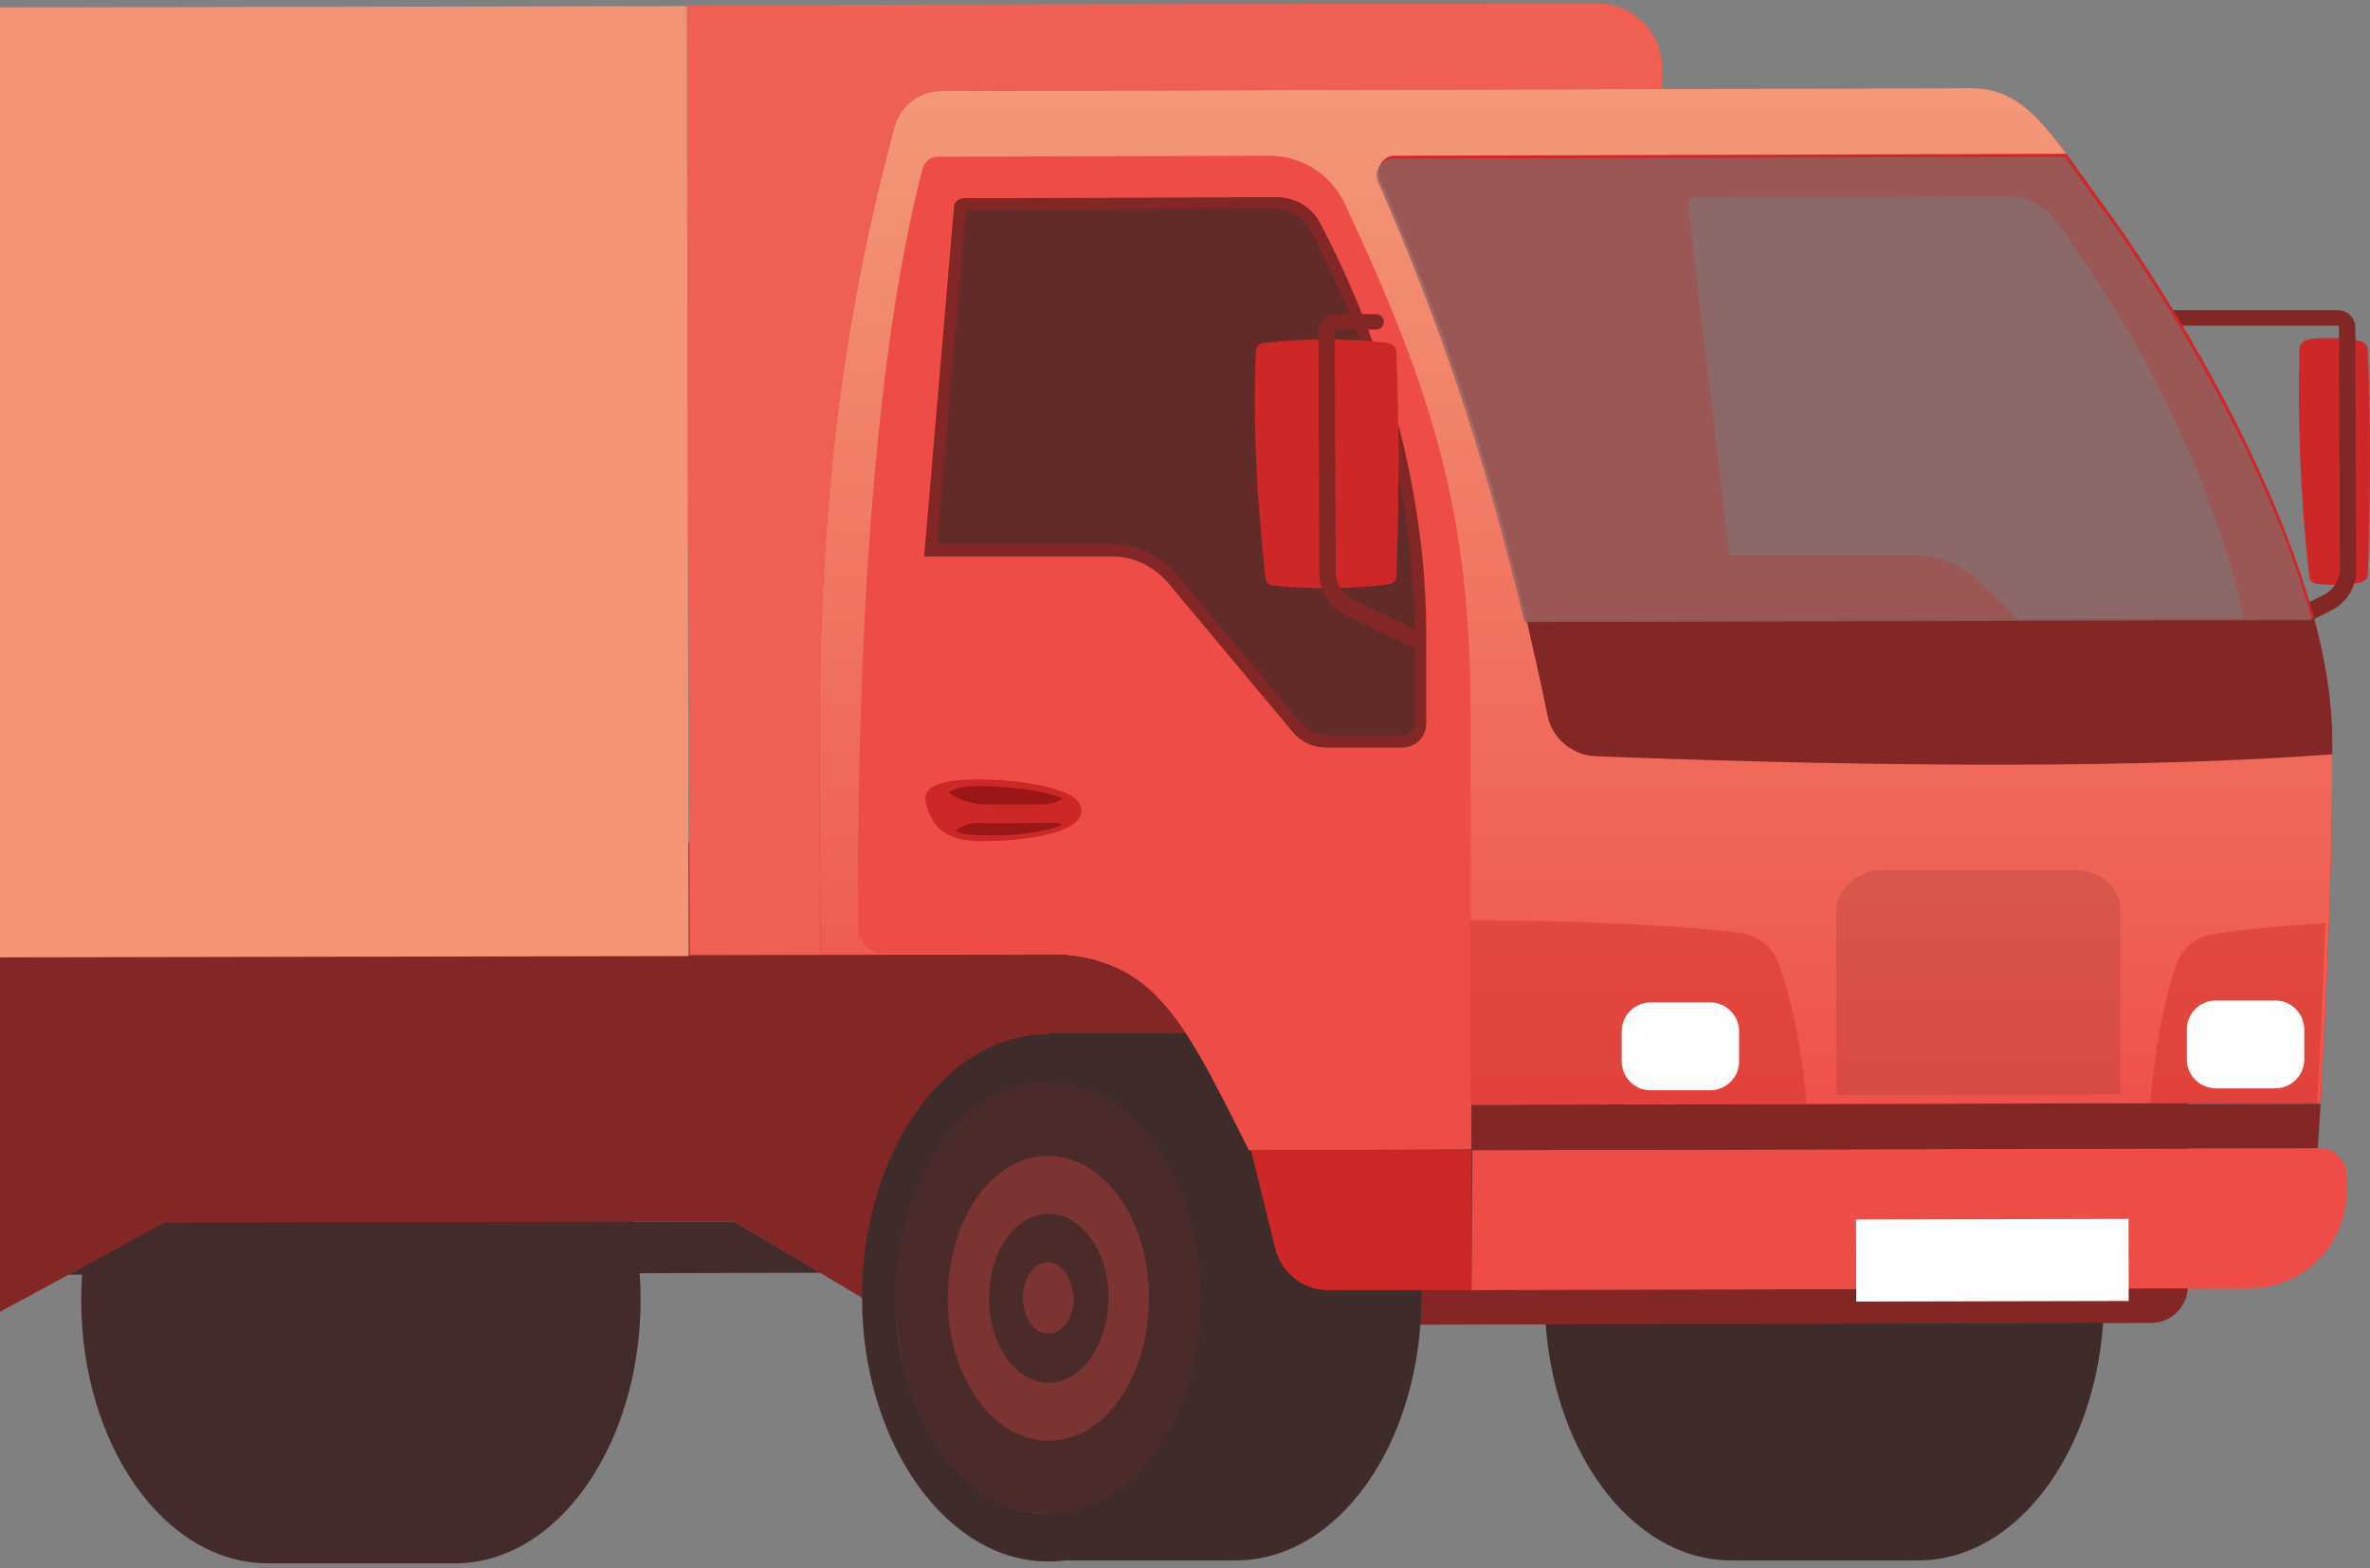 <svg width="600" height="397" viewBox="0 0 600 397" fill="none" xmlns="http://www.w3.org/2000/svg">
<rect x="0" y="0" width="600" height="397" fill="#808080" stroke="none"/>
<path d="M20.558 329.057C20.558 365.963 41.763 395.781 67.844 395.781H115.131C141.211 395.781 162.173 365.718 162.173 329.057C162.173 292.151 140.968 262.333 114.887 262.333C114.399 262.333 114.156 262.333 113.668 262.333H67.844C41.52 262.333 20.558 292.395 20.558 329.057Z" fill="#442B2B"/>
<path d="M391.05 328.323C391.05 365.23 412.256 395.048 438.336 395.048H485.623C511.703 395.048 532.666 364.985 532.666 328.323C532.666 291.417 511.46 261.599 485.379 261.599C484.892 261.599 484.648 261.599 484.16 261.599H438.336C412.012 261.599 391.05 291.417 391.05 328.323Z" fill="#402B2B"/>
<path d="M17.388 322.702L207.752 322.213L185.815 309.259L41.762 309.503L17.388 322.702Z" fill="#442B2B"/>
<path d="M-162.252 213.939L-162.008 336.389L-7.474 336.144L41.763 309.504L185.816 309.259L230.177 335.656L544.608 334.922C549.727 334.922 553.87 330.767 553.87 325.635L553.627 212.473L-162.252 213.939Z" fill="#822626"/>
<path d="M174.604 241.802L421.274 241.313L420.786 17.188C420.786 8.145 413.474 0.813 404.212 0.813L173.873 1.301L174.604 241.802Z" fill="#EF5F53"/>
<path d="M-210.025 242.778L174.36 242.045L173.873 1.544L-194.182 2.277C-203.2 2.277 -210.513 9.61 -210.513 18.897L-210.025 242.778Z" fill="#F39476"/>
<path d="M359.851 328.323C359.851 365.23 338.889 395.048 312.808 395.048H265.765V372.562C248.459 372.562 234.322 352.765 234.322 328.323C234.322 303.882 248.216 284.085 265.522 284.085V261.599H312.564C338.645 261.844 359.607 291.662 359.851 328.323Z" fill="#402B2B"/>
<path d="M226.766 328.812C226.766 359.119 244.072 383.56 265.521 383.316C286.971 383.316 304.033 358.875 304.033 328.568C304.033 298.26 286.727 273.819 265.277 274.064C244.072 274.064 226.766 298.505 226.766 328.812Z" fill="#4B2A2A"/>
<path opacity="0.32" d="M265.521 364.74C279.658 364.74 290.87 348.609 290.87 328.568C290.87 308.526 279.414 292.639 265.277 292.639C251.14 292.639 239.928 308.77 239.928 328.812C239.928 348.854 251.384 364.74 265.521 364.74ZM265.521 307.304C273.808 307.304 280.633 316.836 280.633 328.568C280.633 340.299 273.808 350.076 265.521 350.076C257.234 350.076 250.409 340.544 250.409 328.812C250.409 316.836 256.99 307.304 265.521 307.304Z" fill="#E14841"/>
<path d="M265.521 395.292C291.602 395.292 312.564 365.229 312.564 328.568C312.564 291.906 291.358 261.843 265.277 261.843C239.196 261.843 218.234 291.906 218.234 328.568C218.234 365.229 239.684 395.536 265.521 395.292ZM265.277 274.064C286.727 274.064 304.033 298.505 304.033 328.568C304.033 358.874 286.97 383.316 265.521 383.316C244.071 383.316 226.765 358.874 226.765 328.812C226.765 298.505 244.071 274.064 265.277 274.064Z" fill="#402B2B"/>
<path opacity="0.32" d="M258.94 328.567C258.94 323.435 261.865 319.524 265.278 319.524C268.69 319.524 271.615 323.679 271.859 328.567C271.859 333.7 268.934 337.61 265.522 337.61C261.865 337.855 258.94 333.7 258.94 328.567Z" fill="#E14841"/>
<path d="M584.584 145.748C584.584 146.726 585.315 147.459 586.046 147.703C587.996 148.192 595.308 148.192 597.502 147.459C598.477 147.215 599.452 146.481 599.452 145.259C600.183 125.707 600.183 106.643 599.452 88.556C599.452 87.334 598.477 86.601 597.502 86.357C595.065 85.623 586.534 85.135 583.852 86.112C582.877 86.357 582.146 87.334 582.146 88.312C581.659 106.887 582.39 125.951 584.584 145.748Z" fill="#CD2827"/>
<path d="M572.64 163.101C572.883 163.101 573.127 163.102 573.615 162.857L590.189 154.547C594.089 152.592 596.527 148.681 596.527 144.282L596.283 82.935C596.283 80.491 594.333 78.535 591.895 78.535H546.315C545.096 78.535 544.365 79.513 544.365 80.491C544.365 81.713 545.34 82.446 546.315 82.446H591.895C592.139 82.446 592.139 82.69 592.139 82.69L592.383 144.037C592.383 146.97 590.677 149.414 588.239 150.637L571.665 158.947C570.69 159.435 570.202 160.657 570.69 161.635C571.177 162.857 571.908 163.101 572.64 163.101Z" fill="#822626"/>
<path d="M207.753 241.313C207.753 241.313 214.091 241.313 223.841 241.313H262.596C291.602 241.313 298.427 255.733 316.22 291.173L372.525 290.928C372.525 290.928 372.525 286.773 372.525 279.685L587.508 279.196C588.483 261.354 590.433 225.182 590.433 190.964C590.433 189.742 590.433 188.764 590.433 187.542C590.433 177.766 588.727 167.012 585.802 156.258C574.346 114.219 545.34 69.492 533.397 53.117C529.497 47.739 526.084 43.096 523.159 38.941C514.872 27.942 509.266 22.321 498.785 22.321L238.222 23.054C232.859 23.054 227.984 26.72 226.522 31.853C204.097 114.464 207.51 177.277 207.753 241.313ZM427.368 52.139C427.124 50.917 428.099 49.939 429.318 49.939L508.535 49.695C513.166 49.695 517.797 52.139 520.722 56.294C551.677 98.577 564.108 137.194 568.74 159.435L573.615 182.899C574.346 186.32 572.152 189.009 568.74 189.009H549.484C546.315 189.009 542.903 187.542 540.465 185.098L500.979 147.215C496.591 143.06 490.741 140.616 485.135 140.616H437.849L427.368 52.139Z" fill="#CD2827"/>
<path d="M386.418 156.991C388.124 164.812 390.074 172.878 391.78 181.432C392.999 187.298 398.118 191.453 403.968 191.698C480.991 194.386 544.852 194.63 590.432 191.209C590.432 189.987 590.432 189.009 590.432 187.787C590.432 178.011 588.726 167.257 585.801 156.502L386.418 156.991Z" fill="#822626"/>
<path opacity="0.75" d="M244.072 50.184L323.289 49.939C327.92 49.939 332.064 52.383 334.257 56.538C356.438 98.821 361.069 137.438 361.069 159.68V183.143C361.069 186.565 358.388 189.253 354.976 189.253H335.72C332.551 189.253 329.382 187.787 327.432 185.343L295.746 147.459C292.089 143.304 286.971 140.616 281.365 140.86H234.078L241.634 52.383C241.634 51.161 242.609 50.184 244.072 50.184Z" fill="#402B2B"/>
<path d="M207.753 241.313C207.753 241.313 214.091 241.313 223.841 241.313H262.596C291.602 241.313 298.427 255.733 316.22 291.173L372.525 290.928C372.525 290.928 372.525 286.773 372.525 279.685L587.508 279.196C588.483 261.354 590.433 225.182 590.433 190.964C544.853 194.386 480.748 194.386 403.968 191.453C398.118 191.209 393 187.054 391.781 181.188C390.075 172.633 388.125 164.323 386.418 156.747C375.937 112.02 364.481 80.002 349.369 45.295C348.151 42.607 350.1 39.43 353.025 39.43L523.159 38.941C514.872 27.942 509.266 22.321 498.785 22.321L238.222 23.054C232.859 23.054 227.984 26.72 226.522 31.853C204.097 114.464 207.51 177.277 207.753 241.313ZM233.834 140.86L241.39 52.383C241.39 51.161 242.609 50.184 243.828 50.184L323.045 49.939C327.676 49.939 331.82 52.383 334.013 56.538C356.194 98.821 360.825 137.438 360.825 159.68V183.143C360.825 186.565 358.144 189.253 354.732 189.253H335.476C332.307 189.253 329.138 187.787 327.188 185.343L295.502 147.459C291.845 143.304 286.727 140.616 281.121 140.86H233.834Z" fill="url(#paint0_linear_480_424)"/>
<path d="M217.26 234.958C217.26 238.624 220.185 241.313 223.841 241.313H262.596C291.602 241.313 298.427 255.733 316.22 291.173L372.525 290.928C372.525 290.928 372.525 286.773 372.525 279.685L372.282 180.699C372.282 131.573 363.507 100.532 340.351 51.406C336.939 44.074 329.383 39.43 321.339 39.43L237.491 39.674C235.541 39.674 234.078 40.896 233.591 42.607C217.016 105.665 217.016 208.317 217.26 234.958ZM233.835 140.86L241.391 52.383C241.391 51.161 242.609 50.184 243.828 50.184L323.045 49.939C327.676 49.939 331.82 52.383 334.014 56.538C356.194 98.822 360.826 137.438 360.826 159.68V183.143C360.826 186.565 358.144 189.253 354.732 189.253H335.476C332.307 189.253 329.139 187.787 327.189 185.343L295.502 147.459C291.846 143.304 286.727 140.616 281.121 140.86H233.835Z" fill="url(#paint1_linear_480_424)"/>
<path d="M244.559 53.117L323.289 52.872C326.701 52.872 329.87 54.828 331.576 57.76C354.488 101.51 358.144 140.371 358.144 159.435V182.899C358.144 184.61 356.682 186.076 354.976 186.076H335.72C333.282 186.076 331.089 185.098 329.626 183.388L297.939 145.504C293.796 140.616 287.702 137.683 281.121 137.683H237.247L244.559 53.117ZM244.072 50.184C242.853 50.184 241.634 51.161 241.634 52.383L234.078 140.86H281.365C286.971 140.86 292.089 143.304 295.746 147.459L327.432 185.343C329.382 187.787 332.551 189.253 335.72 189.253H354.976C358.388 189.253 361.069 186.565 361.069 183.143V159.68C361.069 137.438 356.438 98.821 334.257 56.538C332.064 52.383 327.92 49.939 323.289 49.939L244.072 50.184Z" fill="#822626"/>
<path opacity="0.4" d="M372.281 233.003V279.685L457.348 279.441C456.373 267.22 454.18 255.489 450.523 244.49C449.061 240.091 445.405 236.914 440.774 236.18C422.005 233.981 398.118 233.003 372.281 233.003ZM544.365 279.441H586.533C587.264 269.176 587.995 252.556 588.727 233.736C578.489 234.225 568.983 235.203 560.452 236.425C555.821 237.158 552.165 240.335 550.703 244.735C547.29 255.489 545.34 267.22 544.365 279.441Z" fill="#CD2827"/>
<path d="M372.525 326.612L569.715 326.124C583.121 326.124 594.089 315.125 594.089 301.683V297.528C594.089 293.617 590.921 290.684 587.264 290.684L372.769 291.173L372.525 326.612Z" fill="#EE4D47"/>
<path d="M336.207 326.612H372.525V291.173H316.707L322.801 315.858C324.263 322.213 329.869 326.612 336.207 326.612Z" fill="#CD2827"/>
<path d="M249.434 197.319C257.721 197.564 273.808 199.274 273.808 205.14C273.808 211.006 259.671 212.961 248.215 212.961C236.759 212.961 235.54 206.607 234.565 203.918C233.834 201.23 233.103 197.075 249.434 197.319Z" fill="#CD2827"/>
<path d="M250.165 203.659C246.265 203.659 242.122 202.44 240.172 200.489C241.634 199.758 243.828 199.026 247.241 199.026C253.578 199.026 263.815 199.757 269.178 202.196C268.446 202.684 266.496 203.659 263.328 203.659C259.428 203.659 254.309 203.659 250.165 203.659Z" fill="#9B1616"/>
<path d="M266.496 208.317C267.959 208.317 268.69 208.561 268.934 208.805C264.546 210.756 256.503 211.488 252.603 211.488C246.997 211.488 243.097 211.488 241.878 210.268C242.853 209.537 245.047 208.317 247.24 208.317C250.165 208.561 264.546 208.317 266.496 208.317Z" fill="#9B1616"/>
<path d="M372.525 279.93C372.525 287.018 372.525 291.173 372.525 291.173L586.777 290.684C586.777 290.684 587.021 286.529 587.508 279.441L372.525 279.93Z" fill="#822626"/>
<g opacity="0.2">
<path d="M464.904 230.559V277.242L536.809 276.997V230.314C536.809 224.693 531.69 220.294 525.353 220.294H476.117C470.023 220.538 464.904 225.182 464.904 230.559Z" fill="#822626"/>
</g>
<path d="M560.939 275.53H576.051C579.951 275.53 583.364 272.353 583.364 268.198V260.621C583.364 256.71 580.195 253.289 576.051 253.289H560.939C557.039 253.289 553.627 256.466 553.627 260.621V268.198C553.627 272.353 557.039 275.53 560.939 275.53Z" fill="white"/>
<path d="M417.861 276.019H432.973C436.873 276.019 440.286 272.842 440.286 268.687V261.11C440.286 257.2 437.117 253.778 432.973 253.778H417.861C413.961 253.778 410.549 256.956 410.549 261.11V268.687C410.549 272.598 413.718 276.019 417.861 276.019Z" fill="white"/>
<path d="M320.363 146.236C320.363 147.214 321.094 147.947 321.825 148.191C331.332 149.169 341.325 149.169 351.562 147.947C352.781 147.703 353.512 146.969 353.512 145.747C354.244 126.195 354.244 107.13 353.512 89.044C353.512 87.822 352.537 87.089 351.562 86.844C341.081 85.622 330.6 85.622 319.632 86.844C318.657 87.089 317.926 88.066 317.926 89.044C317.194 107.375 318.169 126.439 320.363 146.236Z" fill="#CD2827"/>
<path d="M358.143 163.59C358.874 163.59 359.605 163.102 359.849 162.368C360.337 161.391 359.849 160.169 358.874 159.68L342.3 151.614C339.862 150.392 338.156 147.704 338.156 145.015L337.912 83.668C337.912 83.424 338.156 83.424 338.156 83.424H348.393C349.612 83.424 350.343 82.446 350.343 81.468C350.343 80.246 349.368 79.513 348.393 79.513H338.156C335.718 79.513 333.769 81.468 333.769 83.912L334.012 145.26C334.012 149.659 336.45 153.57 340.35 155.525L356.924 163.59C357.656 163.59 357.899 163.59 358.143 163.59Z" fill="#822626"/>
<path d="M469.93 329.507L538.909 329.357L538.864 308.582L469.885 308.732L469.93 329.507Z" fill="white"/>
<path opacity="0.8" d="M348.9 46.035C364.012 80.741 375.225 112.759 385.949 157.486L585.333 156.997C573.877 114.958 544.871 70.231 532.928 53.856C529.028 48.479 525.615 43.835 522.69 39.68L352.556 40.169C349.631 40.413 347.681 43.346 348.9 46.035Z" fill="#8E6362"/>
<defs>
<linearGradient id="paint0_linear_480_424" x1="398.931" y1="-39.911" x2="398.931" y2="298.534" gradientUnits="userSpaceOnUse">
<stop stop-color="#F4A984"/>
<stop offset="1" stop-color="#EE4D47"/>
</linearGradient>
<linearGradient id="paint1_linear_480_424" x1="294.868" y1="-288.203" x2="294.868" y2="298.066" gradientUnits="userSpaceOnUse">
<stop stop-color="#F4A984"/>
<stop offset="0.561" stop-color="#EE4D47"/>
</linearGradient>
</defs>
</svg>
